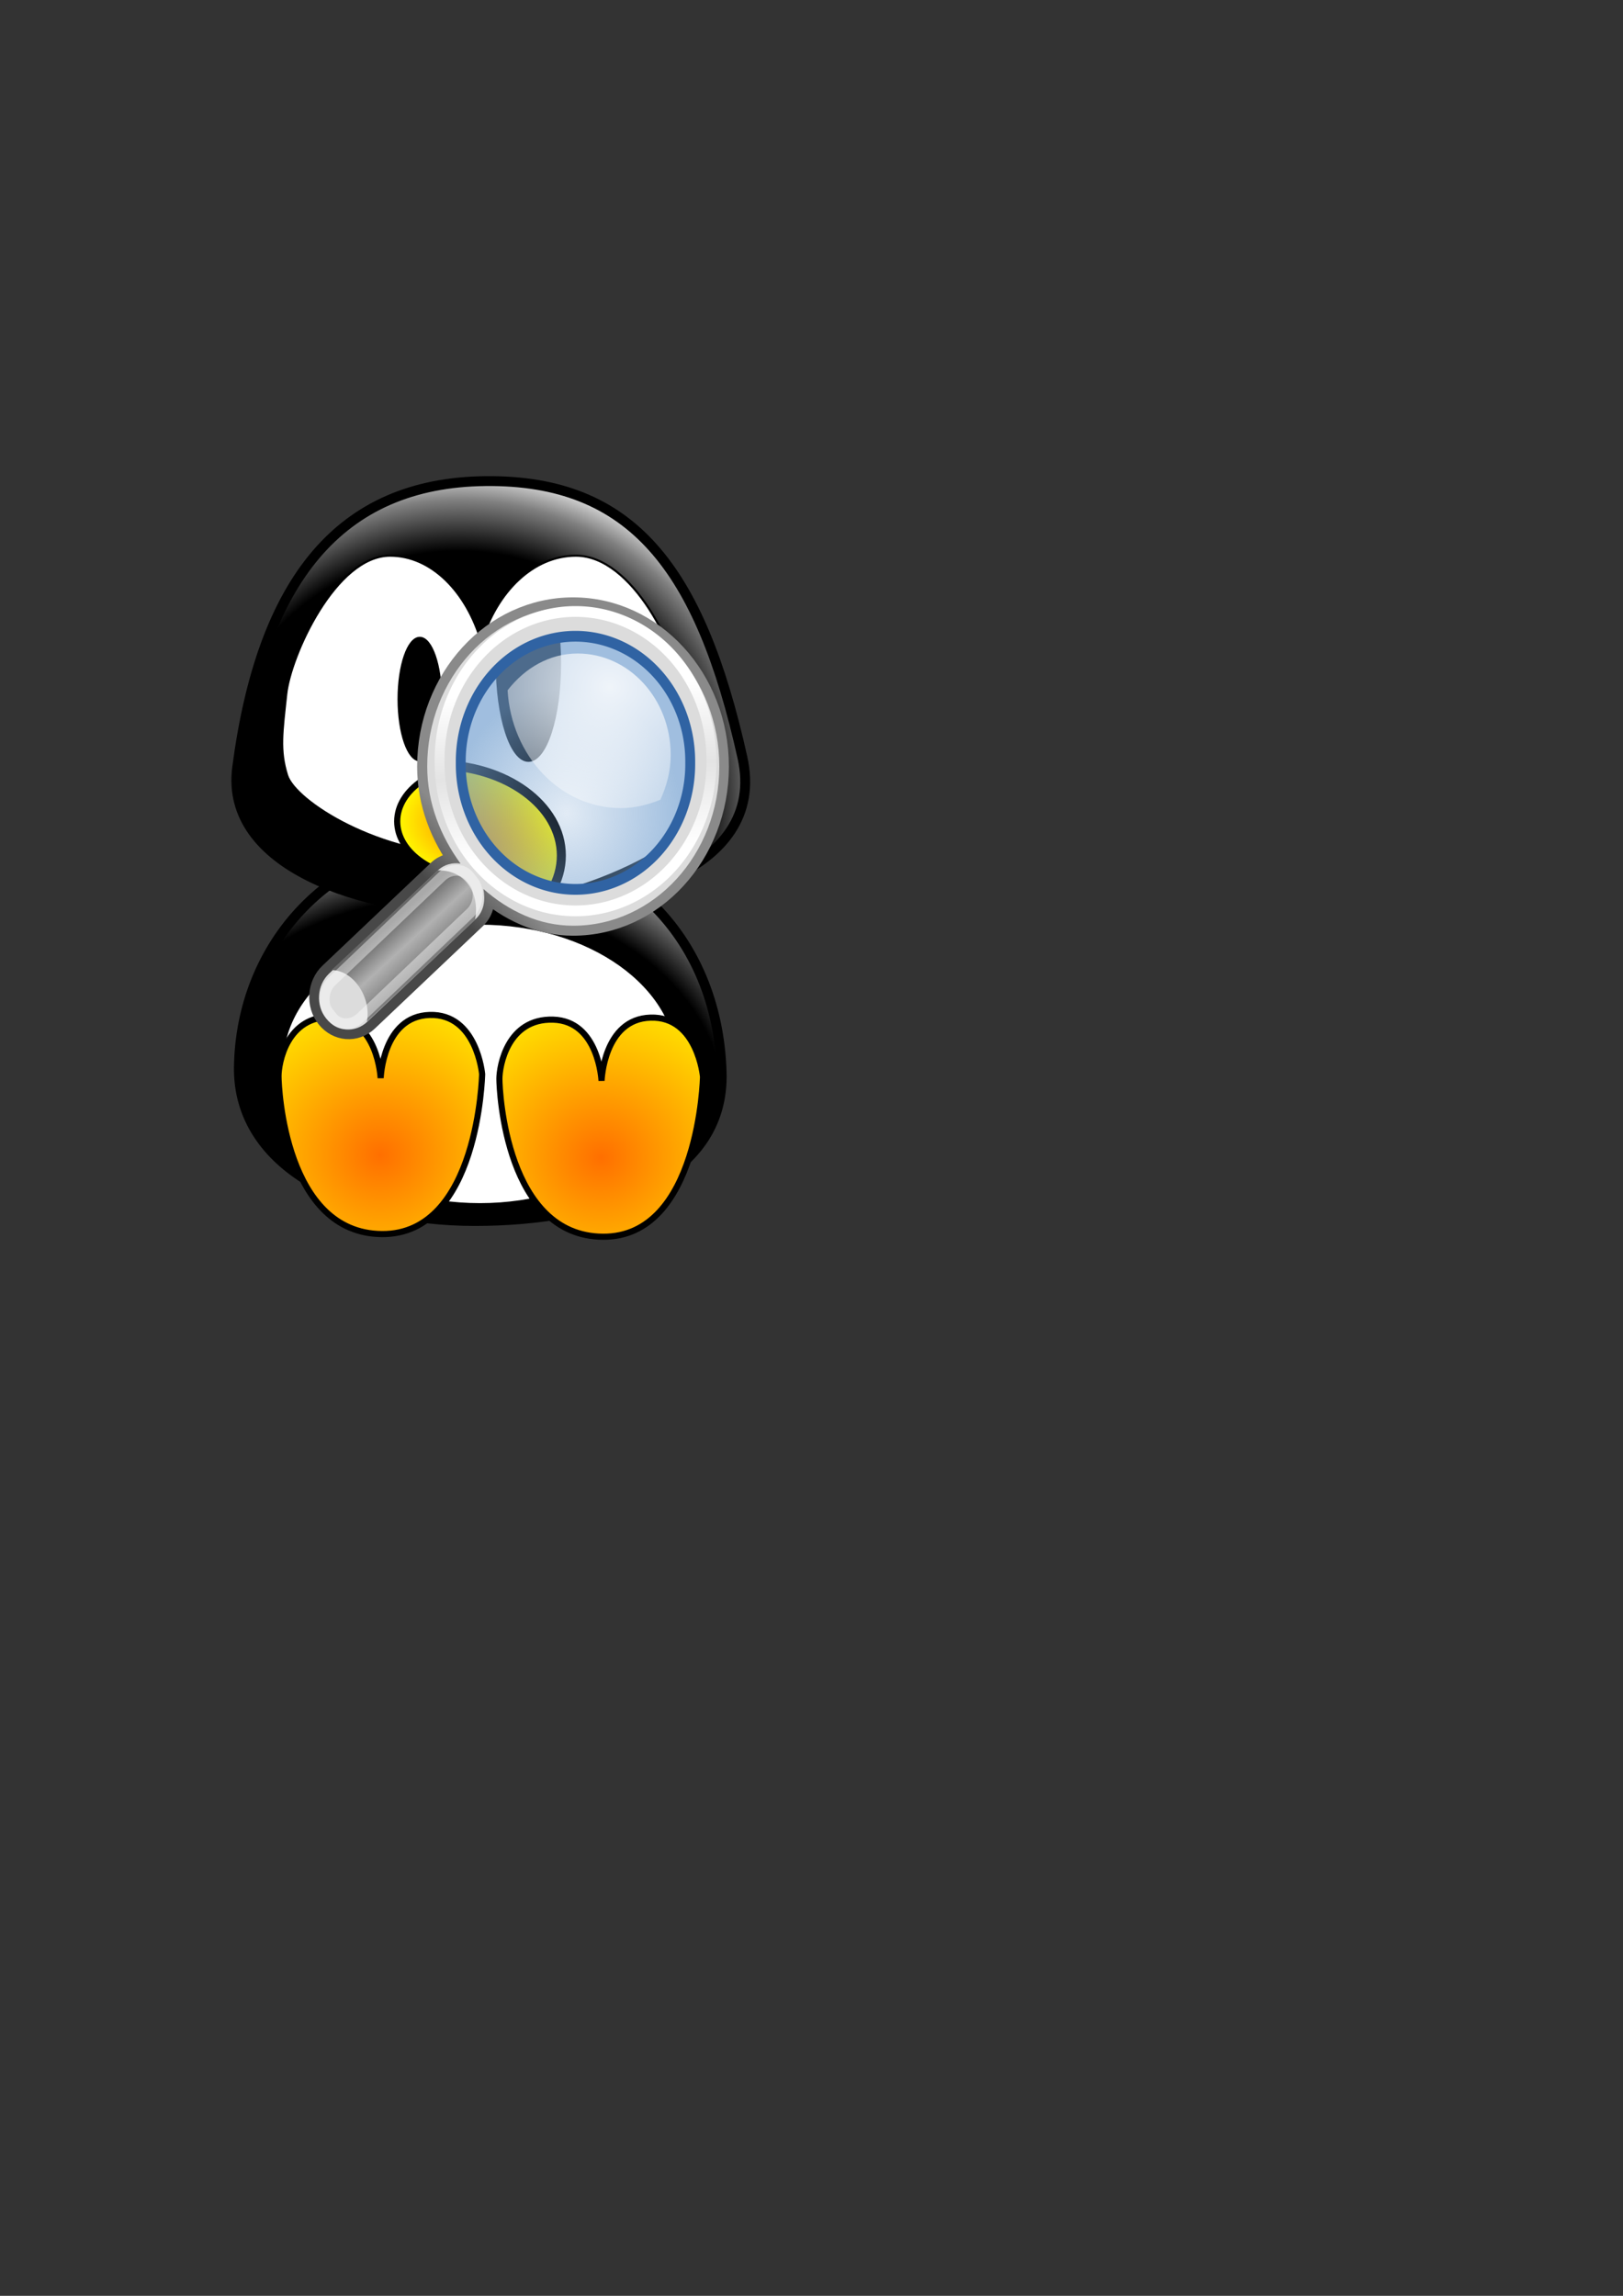 <?xml version="1.0" encoding="UTF-8" standalone="no"?>
<!-- Created with Inkscape (http://www.inkscape.org/) -->

<svg
   xmlns:dc="http://purl.org/dc/elements/1.1/"
   xmlns:cc="http://creativecommons.org/ns#"
   xmlns:rdf="http://www.w3.org/1999/02/22-rdf-syntax-ns#"
   xmlns:svg="http://www.w3.org/2000/svg"
   xmlns="http://www.w3.org/2000/svg"
   xmlns:xlink="http://www.w3.org/1999/xlink"
   xmlns:sodipodi="http://sodipodi.sourceforge.net/DTD/sodipodi-0.dtd"
   xmlns:inkscape="http://www.inkscape.org/namespaces/inkscape"
   width="210mm"
   height="297mm"
   id="svg3503"
   version="1.1"
   inkscape:version="0.48.1 r9760"
   sodipodi:docname="StratOS.svg">
  <rect width="100%" height="100%" fill="#333333" stroke="none"/>
  <defs
     id="defs3505">
    <radialGradient
       inkscape:collect="always"
       xlink:href="#linearGradient3225-3-7"
       id="radialGradient5953"
       gradientUnits="userSpaceOnUse"
       gradientTransform="matrix(1.997,-0.006,0.006,1.87,-579.854,-490.049)"
       cx="100.071"
       cy="333.682"
       fx="100.071"
       fy="333.682"
       r="50.789" />
    <linearGradient
       id="linearGradient3225-3-7">
      <stop
         style="stop-color:#ff6f00;stop-opacity:1;"
         offset="0"
         id="stop3227-1-9" />
      <stop
         style="stop-color:#ffff00;stop-opacity:1;"
         offset="1"
         id="stop3229-8-1" />
    </linearGradient>
    <radialGradient
       inkscape:collect="always"
       xlink:href="#linearGradient3225-3-7"
       id="radialGradient5955"
       gradientUnits="userSpaceOnUse"
       gradientTransform="matrix(1.997,-0.006,0.006,1.87,-471.832,-488.739)"
       cx="100.071"
       cy="333.682"
       fx="100.071"
       fy="333.682"
       r="50.789" />
    <linearGradient
       id="linearGradient3473">
      <stop
         style="stop-color:#ff6f00;stop-opacity:1;"
         offset="0"
         id="stop3475" />
      <stop
         style="stop-color:#ffff00;stop-opacity:1;"
         offset="1"
         id="stop3477" />
    </linearGradient>
    <linearGradient
       id="linearGradient3287-7">
      <stop
         id="stop3289-3"
         offset="0"
         style="stop-color:#000000;stop-opacity:1;" />
      <stop
         style="stop-color:#000000;stop-opacity:1;"
         offset="0.735"
         id="stop3295-1" />
      <stop
         style="stop-color:#7f7f7f;stop-opacity:1;"
         offset="0.887"
         id="stop3291-0" />
      <stop
         id="stop3293-0"
         offset="1"
         style="stop-color:#ffffff;stop-opacity:1;" />
    </linearGradient>
    <linearGradient
       id="linearGradient3486">
      <stop
         id="stop3488"
         offset="0"
         style="stop-color:#000000;stop-opacity:1;" />
      <stop
         style="stop-color:#000000;stop-opacity:1;"
         offset="0.735"
         id="stop3490" />
      <stop
         style="stop-color:#7f7f7f;stop-opacity:1;"
         offset="0.887"
         id="stop3492" />
      <stop
         id="stop3494"
         offset="1"
         style="stop-color:#ffffff;stop-opacity:1;" />
    </linearGradient>
    <linearGradient
       id="linearGradient3225-3">
      <stop
         style="stop-color:#ff6f00;stop-opacity:1;"
         offset="0"
         id="stop3227-1" />
      <stop
         style="stop-color:#ffff00;stop-opacity:1;"
         offset="1"
         id="stop3229-8" />
    </linearGradient>
    <radialGradient
       inkscape:collect="always"
       xlink:href="#linearGradient3287-7"
       id="radialGradient3663"
       gradientUnits="userSpaceOnUse"
       gradientTransform="matrix(1.47,0.02,-0.016,1.131,-548.901,-252.219)"
       cx="145.566"
       cy="317.4"
       fx="145.566"
       fy="317.4"
       r="123.242" />
    <radialGradient
       inkscape:collect="always"
       xlink:href="#linearGradient3287-7"
       id="radialGradient3665"
       gradientUnits="userSpaceOnUse"
       gradientTransform="matrix(1.297,0.011,-0.011,1.287,-438.188,-168.801)"
       cx="425.579"
       cy="249.189"
       fx="425.579"
       fy="249.189"
       r="126.842" />
    <radialGradient
       inkscape:collect="always"
       xlink:href="#linearGradient3225-3"
       id="radialGradient3667"
       gradientUnits="userSpaceOnUse"
       gradientTransform="matrix(1,0,0,0.694,0,52.413)"
       spreadMethod="pad"
       cx="141.644"
       cy="171.377"
       fx="141.644"
       fy="171.377"
       r="43.209" />
    <linearGradient
       y2="30.558"
       x2="31.336"
       y1="26.58"
       x1="27.366"
       gradientUnits="userSpaceOnUse"
       id="linearGradient2276"
       xlink:href="#linearGradient2846"
       inkscape:collect="always" />
    <linearGradient
       y2="31.062"
       x2="33.219"
       y1="34"
       x1="30.656"
       gradientTransform="matrix(1.335,0,0,1.291,-6.974,-7.461)"
       gradientUnits="userSpaceOnUse"
       id="linearGradient2272"
       xlink:href="#linearGradient4440"
       inkscape:collect="always" />
    <radialGradient
       r="6.656"
       fy="13.078"
       fx="15.414"
       cy="13.078"
       cx="15.414"
       gradientTransform="matrix(2.593,0,0,2.252,-25.06,-18.941)"
       gradientUnits="userSpaceOnUse"
       id="radialGradient2265"
       xlink:href="#linearGradient4467"
       inkscape:collect="always" />
    <linearGradient
       inkscape:collect="always"
       id="linearGradient2091">
      <stop
         style="stop-color:#000000;stop-opacity:1;"
         offset="0"
         id="stop2093" />
      <stop
         style="stop-color:#000000;stop-opacity:0;"
         offset="1"
         id="stop2095" />
    </linearGradient>
    <linearGradient
       id="linearGradient7916">
      <stop
         style="stop-color:#ffffff;stop-opacity:1;"
         offset="0"
         id="stop7918" />
      <stop
         style="stop-color:#ffffff;stop-opacity:0.34;"
         offset="1"
         id="stop7920" />
    </linearGradient>
    <linearGradient
       inkscape:collect="always"
       id="linearGradient8662">
      <stop
         style="stop-color:#000000;stop-opacity:1;"
         offset="0"
         id="stop8664" />
      <stop
         style="stop-color:#000000;stop-opacity:0;"
         offset="1"
         id="stop8666" />
    </linearGradient>
    <radialGradient
       inkscape:collect="always"
       xlink:href="#linearGradient8662"
       id="radialGradient1503"
       gradientUnits="userSpaceOnUse"
       gradientTransform="matrix(1, 0, 0, 0.537, -1.01899e-13, 16.873)"
       cx="24.837"
       cy="36.421"
       fx="24.837"
       fy="36.421"
       r="15.645" />
    <linearGradient
       inkscape:collect="always"
       id="linearGradient2847">
      <stop
         style="stop-color:#3465a4;stop-opacity:1;"
         offset="0"
         id="stop2849" />
      <stop
         style="stop-color:#3465a4;stop-opacity:0;"
         offset="1"
         id="stop2851" />
    </linearGradient>
    <linearGradient
       inkscape:collect="always"
       xlink:href="#linearGradient2847"
       id="linearGradient1488"
       gradientUnits="userSpaceOnUse"
       gradientTransform="matrix(-1, 0, 0, -1, -1.242, 40.082)"
       x1="37.128"
       y1="29.73"
       x2="37.065"
       y2="26.194" />
    <linearGradient
       id="linearGradient2831">
      <stop
         style="stop-color:#3465a4;stop-opacity:1;"
         offset="0"
         id="stop2833" />
      <stop
         id="stop2855"
         offset="0.333"
         style="stop-color:#5b86be;stop-opacity:1;" />
      <stop
         style="stop-color:#83a8d8;stop-opacity:0;"
         offset="1"
         id="stop2835" />
    </linearGradient>
    <linearGradient
       inkscape:collect="always"
       xlink:href="#linearGradient2831"
       id="linearGradient1486"
       gradientUnits="userSpaceOnUse"
       gradientTransform="translate(-48.305, -6.043)"
       x1="13.479"
       y1="10.612"
       x2="15.419"
       y2="19.115" />
    <linearGradient
       id="linearGradient2380">
      <stop
         style="stop-color:#b9cfe7;stop-opacity:1"
         offset="0"
         id="stop2382" />
      <stop
         style="stop-color:#729fcf;stop-opacity:1"
         offset="1"
         id="stop2384" />
    </linearGradient>
    <linearGradient
       id="linearGradient2682">
      <stop
         style="stop-color:#3977c3;stop-opacity:1;"
         offset="0"
         id="stop2684" />
      <stop
         style="stop-color:#89aedc;stop-opacity:0;"
         offset="1"
         id="stop2686" />
    </linearGradient>
    <linearGradient
       inkscape:collect="always"
       xlink:href="#linearGradient2682"
       id="linearGradient2688"
       x1="36.714"
       y1="31.456"
       x2="37.124"
       y2="24.842"
       gradientUnits="userSpaceOnUse"
       gradientTransform="translate(-48.77, -5.766)" />
    <linearGradient
       inkscape:collect="always"
       id="linearGradient2690">
      <stop
         style="stop-color:#c4d7eb;stop-opacity:1;"
         offset="0"
         id="stop2692" />
      <stop
         style="stop-color:#c4d7eb;stop-opacity:0;"
         offset="1"
         id="stop2694" />
    </linearGradient>
    <linearGradient
       inkscape:collect="always"
       xlink:href="#linearGradient2690"
       id="linearGradient2696"
       x1="32.648"
       y1="30.749"
       x2="37.124"
       y2="24.842"
       gradientUnits="userSpaceOnUse"
       gradientTransform="translate(-48.77, -5.766)" />
    <linearGradient
       inkscape:collect="always"
       id="linearGradient2871">
      <stop
         style="stop-color:#3465a4;stop-opacity:1;"
         offset="0"
         id="stop2873" />
      <stop
         style="stop-color:#3465a4;stop-opacity:1"
         offset="1"
         id="stop2875" />
    </linearGradient>
    <linearGradient
       id="linearGradient2402">
      <stop
         style="stop-color:#729fcf;stop-opacity:1;"
         offset="0"
         id="stop2404" />
      <stop
         style="stop-color:#528ac5;stop-opacity:1;"
         offset="1"
         id="stop2406" />
    </linearGradient>
    <linearGradient
       inkscape:collect="always"
       xlink:href="#linearGradient2797"
       id="linearGradient1493"
       gradientUnits="userSpaceOnUse"
       x1="5.965"
       y1="26.048"
       x2="52.854"
       y2="26.048" />
    <linearGradient
       inkscape:collect="always"
       id="linearGradient2797">
      <stop
         style="stop-color:#ffffff;stop-opacity:1;"
         offset="0"
         id="stop2799" />
      <stop
         style="stop-color:#ffffff;stop-opacity:0;"
         offset="1"
         id="stop2801" />
    </linearGradient>
    <linearGradient
       inkscape:collect="always"
       xlink:href="#linearGradient2797"
       id="linearGradient1491"
       gradientUnits="userSpaceOnUse"
       x1="5.965"
       y1="26.048"
       x2="52.854"
       y2="26.048" />
    <linearGradient
       inkscape:collect="always"
       id="linearGradient7179">
      <stop
         style="stop-color:#ffffff;stop-opacity:1;"
         offset="0"
         id="stop7181" />
      <stop
         style="stop-color:#ffffff;stop-opacity:0;"
         offset="1"
         id="stop7183" />
    </linearGradient>
    <linearGradient
       id="linearGradient2316">
      <stop
         style="stop-color:#000000;stop-opacity:1;"
         offset="0"
         id="stop2318" />
      <stop
         style="stop-color:#ffffff;stop-opacity:0.66;"
         offset="1"
         id="stop2320" />
    </linearGradient>
    <linearGradient
       id="linearGradient1322">
      <stop
         id="stop1324"
         offset="0"
         style="stop-color:#729fcf" />
      <stop
         id="stop1326"
         offset="1"
         style="stop-color:#5187d6;stop-opacity:1;" />
    </linearGradient>
    <linearGradient
       inkscape:collect="always"
       xlink:href="#linearGradient1322"
       id="linearGradient4975"
       x1="34.893"
       y1="36.423"
       x2="45.919"
       y2="48.548"
       gradientUnits="userSpaceOnUse"
       gradientTransform="translate(-18.018, -13.571)" />
    <linearGradient
       inkscape:collect="always"
       xlink:href="#linearGradient7179"
       id="linearGradient7185"
       x1="13.435"
       y1="13.604"
       x2="22.375"
       y2="23.554"
       gradientUnits="userSpaceOnUse" />
    <linearGradient
       inkscape:collect="always"
       xlink:href="#linearGradient7179"
       id="linearGradient7189"
       gradientUnits="userSpaceOnUse"
       x1="13.435"
       y1="13.604"
       x2="22.375"
       y2="23.554"
       gradientTransform="matrix(-1, 0, 0, -1, 47.939, 50.025)" />
    <linearGradient
       inkscape:collect="always"
       xlink:href="#linearGradient2380"
       id="linearGradient7180"
       gradientUnits="userSpaceOnUse"
       x1="62.514"
       y1="36.061"
       x2="15.985"
       y2="20.609" />
    <linearGradient
       inkscape:collect="always"
       xlink:href="#linearGradient2871"
       id="linearGradient7182"
       gradientUnits="userSpaceOnUse"
       x1="46.835"
       y1="45.264"
       x2="45.38"
       y2="50.94" />
    <linearGradient
       inkscape:collect="always"
       xlink:href="#linearGradient2402"
       id="linearGradient7184"
       gradientUnits="userSpaceOnUse"
       x1="18.936"
       y1="23.668"
       x2="53.589"
       y2="26.649" />
    <linearGradient
       inkscape:collect="always"
       xlink:href="#linearGradient2871"
       id="linearGradient7186"
       gradientUnits="userSpaceOnUse"
       x1="46.835"
       y1="45.264"
       x2="45.38"
       y2="50.94" />
    <linearGradient
       inkscape:collect="always"
       xlink:href="#linearGradient7916"
       id="linearGradient7922"
       x1="16.875"
       y1="22.852"
       x2="27.901"
       y2="34.977"
       gradientUnits="userSpaceOnUse" />
    <radialGradient
       inkscape:collect="always"
       xlink:href="#linearGradient2091"
       id="radialGradient2097"
       cx="23.071"
       cy="35.127"
       fx="23.071"
       fy="35.127"
       r="10.319"
       gradientTransform="matrix(0.915, 0.013, -0.008, 0.214, 2.254, 27.189)"
       gradientUnits="userSpaceOnUse" />
    <linearGradient
       inkscape:collect="always"
       xlink:href="#linearGradient2846"
       id="linearGradient2852"
       x1="27.366"
       y1="26.58"
       x2="31.336"
       y2="30.558"
       gradientUnits="userSpaceOnUse" />
    <radialGradient
       inkscape:collect="always"
       xlink:href="#linearGradient4477"
       id="radialGradient2842"
       gradientUnits="userSpaceOnUse"
       gradientTransform="matrix(1,0,0,0.238,0,28.933)"
       cx="24.13"
       cy="37.968"
       fx="24.13"
       fy="37.968"
       r="16.529" />
    <linearGradient
       inkscape:collect="always"
       xlink:href="#linearGradient2366"
       id="linearGradient2372"
       x1="18.293"
       y1="13.602"
       x2="17.501"
       y2="25.743"
       gradientUnits="userSpaceOnUse" />
    <radialGradient
       gradientUnits="userSpaceOnUse"
       gradientTransform="matrix(1,0,0,0.238,0,28.933)"
       r="16.529"
       fy="37.968"
       fx="24.13"
       cy="37.968"
       cx="24.13"
       id="radialGradient4493"
       xlink:href="#linearGradient4487"
       inkscape:collect="always" />
    <radialGradient
       gradientUnits="userSpaceOnUse"
       gradientTransform="matrix(2.593, 0, 0, 2.252, -25.06, -18.941)"
       r="6.656"
       fy="13.078"
       fx="15.414"
       cy="13.078"
       cx="15.414"
       id="radialGradient4473"
       xlink:href="#linearGradient4467"
       inkscape:collect="always" />
    <radialGradient
       gradientUnits="userSpaceOnUse"
       r="8.309"
       fy="21.818"
       fx="18.241"
       cy="21.818"
       cx="18.241"
       id="radialGradient4460"
       xlink:href="#linearGradient4454"
       inkscape:collect="always" />
    <linearGradient
       gradientTransform="matrix(1.335, 0, 0, 1.291, -6.974, -7.461)"
       gradientUnits="userSpaceOnUse"
       y2="31.062"
       x2="33.219"
       y1="34"
       x1="30.656"
       id="linearGradient4446"
       xlink:href="#linearGradient4440"
       inkscape:collect="always" />
    <linearGradient
       id="linearGradient4440">
      <stop
         id="stop4442"
         offset="0"
         style="stop-color:#7d7d7d;stop-opacity:1;" />
      <stop
         style="stop-color:#b1b1b1;stop-opacity:1;"
         offset="0.5"
         id="stop4448" />
      <stop
         id="stop4444"
         offset="1"
         style="stop-color:#686868;stop-opacity:1;" />
    </linearGradient>
    <linearGradient
       id="linearGradient4454">
      <stop
         id="stop4456"
         offset="0"
         style="stop-color:#729fcf;stop-opacity:0.208;" />
      <stop
         id="stop4458"
         offset="1"
         style="stop-color:#729fcf;stop-opacity:0.676;" />
    </linearGradient>
    <linearGradient
       id="linearGradient4467">
      <stop
         id="stop4469"
         offset="0"
         style="stop-color:#ffffff;stop-opacity:1;" />
      <stop
         id="stop4471"
         offset="1"
         style="stop-color:#ffffff;stop-opacity:0.248;" />
    </linearGradient>
    <linearGradient
       id="linearGradient4477"
       inkscape:collect="always">
      <stop
         id="stop4479"
         offset="0"
         style="stop-color:#000000;stop-opacity:1;" />
      <stop
         id="stop4481"
         offset="1"
         style="stop-color:#000000;stop-opacity:0;" />
    </linearGradient>
    <linearGradient
       id="linearGradient4487"
       inkscape:collect="always">
      <stop
         id="stop4489"
         offset="0"
         style="stop-color:#ffffff;stop-opacity:1;" />
      <stop
         id="stop4491"
         offset="1"
         style="stop-color:#ffffff;stop-opacity:0;" />
    </linearGradient>
    <linearGradient
       id="linearGradient2366">
      <stop
         style="stop-color:#ffffff;stop-opacity:1;"
         offset="0"
         id="stop2368" />
      <stop
         id="stop2374"
         offset="0.5"
         style="stop-color:#ffffff;stop-opacity:0.219;" />
      <stop
         style="stop-color:#ffffff;stop-opacity:1;"
         offset="1"
         id="stop2370" />
    </linearGradient>
    <linearGradient
       id="linearGradient2846">
      <stop
         style="stop-color:#8a8a8a;stop-opacity:1;"
         offset="0"
         id="stop2848" />
      <stop
         style="stop-color:#484848;stop-opacity:1;"
         offset="1"
         id="stop2850" />
    </linearGradient>
    <radialGradient
       inkscape:collect="always"
       xlink:href="#linearGradient4467"
       id="radialGradient4249"
       gradientUnits="userSpaceOnUse"
       gradientTransform="matrix(16.718,0,0,14.521,237.958,131.664)"
       cx="15.414"
       cy="13.078"
       fx="15.414"
       fy="13.078"
       r="6.656" />
    <linearGradient
       inkscape:collect="always"
       xlink:href="#linearGradient4440"
       id="linearGradient4258"
       gradientUnits="userSpaceOnUse"
       gradientTransform="matrix(8.605,0,0,8.326,354.568,205.684)"
       x1="30.656"
       y1="34"
       x2="33.219"
       y2="31.062" />
    <linearGradient
       inkscape:collect="always"
       xlink:href="#linearGradient2846"
       id="linearGradient4262"
       gradientUnits="userSpaceOnUse"
       x1="27.366"
       y1="26.58"
       x2="31.336"
       y2="30.558"
       gradientTransform="matrix(6.448,0,0,6.448,399.532,253.787)" />
    <linearGradient
       inkscape:collect="always"
       xlink:href="#linearGradient2846"
       id="linearGradient5061"
       gradientUnits="userSpaceOnUse"
       gradientTransform="matrix(6.448,0,0,6.448,399.532,253.787)"
       x1="27.366"
       y1="26.58"
       x2="31.336"
       y2="30.558" />
    <linearGradient
       inkscape:collect="always"
       xlink:href="#linearGradient4440"
       id="linearGradient5063"
       gradientUnits="userSpaceOnUse"
       gradientTransform="matrix(8.605,0,0,8.326,354.568,205.684)"
       x1="30.656"
       y1="34"
       x2="33.219"
       y2="31.062" />
    <linearGradient
       inkscape:collect="always"
       xlink:href="#linearGradient2366"
       id="linearGradient5065"
       gradientUnits="userSpaceOnUse"
       x1="18.293"
       y1="13.602"
       x2="17.501"
       y2="25.743" />
    <radialGradient
       inkscape:collect="always"
       xlink:href="#linearGradient4454"
       id="radialGradient5067"
       gradientUnits="userSpaceOnUse"
       cx="18.241"
       cy="21.818"
       fx="18.241"
       fy="21.818"
       r="8.309" />
    <radialGradient
       inkscape:collect="always"
       xlink:href="#linearGradient4467"
       id="radialGradient5069"
       gradientUnits="userSpaceOnUse"
       gradientTransform="matrix(16.718,0,0,14.521,237.958,131.664)"
       cx="15.414"
       cy="13.078"
       fx="15.414"
       fy="13.078"
       r="6.656" />
    <radialGradient
       inkscape:collect="always"
       xlink:href="#linearGradient4467"
       id="radialGradient5072"
       gradientUnits="userSpaceOnUse"
       gradientTransform="matrix(-12.519,0,0,11.863,490.147,209.069)"
       cx="15.414"
       cy="13.078"
       fx="15.414"
       fy="13.078"
       r="6.656" />
    <linearGradient
       inkscape:collect="always"
       xlink:href="#linearGradient4440"
       id="linearGradient5078"
       gradientUnits="userSpaceOnUse"
       gradientTransform="matrix(-6.444,0,0,6.802,402.825,269.544)"
       x1="30.656"
       y1="34"
       x2="33.219"
       y2="31.062" />
    <linearGradient
       inkscape:collect="always"
       xlink:href="#linearGradient2846"
       id="linearGradient5082"
       gradientUnits="userSpaceOnUse"
       gradientTransform="matrix(-4.828,0,0,5.268,369.153,308.844)"
       x1="27.366"
       y1="26.58"
       x2="31.336"
       y2="30.558" />
    <clipPath
       clipPathUnits="userSpaceOnUse"
       id="clipPath5132">
      <path
         sodipodi:type="arc"
         style="color:#000000;fill:url(#radialGradient5136);fill-opacity:1;fill-rule:evenodd;stroke:#3063a3;stroke-width:0.715;stroke-linecap:round;stroke-linejoin:miter;stroke-miterlimit:10;stroke-opacity:1;stroke-dashoffset:0;marker:none;visibility:visible"
         id="path5134"
         sodipodi:cx="17.589281"
         sodipodi:cy="18.478292"
         sodipodi:rx="8.3085051"
         sodipodi:ry="8.3085051"
         d="m 25.898,18.478 a 8.309,8.309 0 1 1 -16.617,0 8.309,8.309 0 1 1 16.617,0 z"
         transform="matrix(-6.753,0,0,7.367,-162.002,-166.191)" />
    </clipPath>
    <radialGradient
       inkscape:collect="always"
       xlink:href="#linearGradient3287-7-6"
       id="radialGradient3663-7"
       gradientUnits="userSpaceOnUse"
       gradientTransform="matrix(1.47,0.02,-0.016,1.131,-548.901,-252.219)"
       cx="145.566"
       cy="317.4"
       fx="145.566"
       fy="317.4"
       r="123.242" />
    <linearGradient
       id="linearGradient3287-7-6">
      <stop
         id="stop3289-3-8"
         offset="0"
         style="stop-color:#000000;stop-opacity:1;" />
      <stop
         style="stop-color:#000000;stop-opacity:1;"
         offset="0.735"
         id="stop3295-1-1" />
      <stop
         style="stop-color:#7f7f7f;stop-opacity:1;"
         offset="0.887"
         id="stop3291-0-2" />
      <stop
         id="stop3293-0-0"
         offset="1"
         style="stop-color:#ffffff;stop-opacity:1;" />
    </linearGradient>
    <radialGradient
       inkscape:collect="always"
       xlink:href="#linearGradient3287-7-6"
       id="radialGradient3665-3"
       gradientUnits="userSpaceOnUse"
       gradientTransform="matrix(1.297,0.011,-0.011,1.287,-438.188,-168.801)"
       cx="425.579"
       cy="249.189"
       fx="425.579"
       fy="249.189"
       r="126.842" />
    <linearGradient
       id="linearGradient5157">
      <stop
         id="stop5159"
         offset="0"
         style="stop-color:#000000;stop-opacity:1;" />
      <stop
         style="stop-color:#000000;stop-opacity:1;"
         offset="0.735"
         id="stop5161" />
      <stop
         style="stop-color:#7f7f7f;stop-opacity:1;"
         offset="0.887"
         id="stop5163" />
      <stop
         id="stop5165"
         offset="1"
         style="stop-color:#ffffff;stop-opacity:1;" />
    </linearGradient>
    <radialGradient
       inkscape:collect="always"
       xlink:href="#linearGradient3225-3-8"
       id="radialGradient3667-2"
       gradientUnits="userSpaceOnUse"
       gradientTransform="matrix(1,0,0,0.694,0,52.413)"
       spreadMethod="pad"
       cx="141.644"
       cy="171.377"
       fx="141.644"
       fy="171.377"
       r="43.209" />
    <linearGradient
       id="linearGradient3225-3-8">
      <stop
         style="stop-color:#ff6f00;stop-opacity:1;"
         offset="0"
         id="stop3227-1-7" />
      <stop
         style="stop-color:#ffff00;stop-opacity:1;"
         offset="1"
         id="stop3229-8-4" />
    </linearGradient>
    <radialGradient
       inkscape:collect="always"
       xlink:href="#linearGradient4454-1"
       id="radialGradient5067-0"
       gradientUnits="userSpaceOnUse"
       cx="18.241"
       cy="21.818"
       fx="18.241"
       fy="21.818"
       r="8.309" />
    <linearGradient
       id="linearGradient4454-1">
      <stop
         id="stop4456-1"
         offset="0"
         style="stop-color:#729fcf;stop-opacity:0.208;" />
      <stop
         id="stop4458-8"
         offset="1"
         style="stop-color:#729fcf;stop-opacity:0.676;" />
    </linearGradient>
    <radialGradient
       r="8.309"
       fy="21.818"
       fx="18.241"
       cy="21.818"
       cx="18.241"
       gradientUnits="userSpaceOnUse"
       id="radialGradient5269"
       xlink:href="#linearGradient4454-1"
       inkscape:collect="always" />
    <clipPath
       clipPathUnits="userSpaceOnUse"
       id="clipPath5294">
      <path
         sodipodi:type="arc"
         style="color:#000000;fill:url(#radialGradient5298);fill-opacity:1;fill-rule:evenodd;stroke:#3063a3;stroke-width:0.715;stroke-linecap:round;stroke-linejoin:miter;stroke-miterlimit:10;stroke-opacity:1;stroke-dashoffset:0;marker:none;visibility:visible"
         id="path5296"
         sodipodi:cx="17.589281"
         sodipodi:cy="18.478292"
         sodipodi:rx="8.3085051"
         sodipodi:ry="8.3085051"
         d="m 25.898,18.478 a 8.309,8.309 0 1 1 -16.617,0 8.309,8.309 0 1 1 16.617,0 z"
         transform="matrix(-4.254,0,0,4.63,-205.958,-115.612)" />
    </clipPath>
    <radialGradient
       inkscape:collect="always"
       xlink:href="#linearGradient4454-1"
       id="radialGradient5298"
       gradientUnits="userSpaceOnUse"
       cx="18.241"
       cy="21.818"
       fx="18.241"
       fy="21.818"
       r="8.309" />
    <linearGradient
       inkscape:collect="always"
       xlink:href="#linearGradient2366"
       id="linearGradient5300"
       gradientUnits="userSpaceOnUse"
       x1="18.293"
       y1="13.602"
       x2="17.501"
       y2="25.743" />
    <radialGradient
       inkscape:collect="always"
       xlink:href="#linearGradient4454"
       id="radialGradient5302"
       gradientUnits="userSpaceOnUse"
       cx="18.241"
       cy="21.818"
       fx="18.241"
       fy="21.818"
       r="8.309" />
    <radialGradient
       inkscape:collect="always"
       xlink:href="#linearGradient4454"
       id="radialGradient5310"
       gradientUnits="userSpaceOnUse"
       cx="18.241"
       cy="21.818"
       fx="18.241"
       fy="21.818"
       r="8.309" />
    <radialGradient
       inkscape:collect="always"
       xlink:href="#linearGradient4454"
       id="radialGradient5324"
       gradientUnits="userSpaceOnUse"
       cx="18.241"
       cy="21.818"
       fx="18.241"
       fy="21.818"
       r="8.309" />
    <clipPath
       clipPathUnits="userSpaceOnUse"
       id="clipPath5378">
      <g
         id="g5380"
         transform="translate(-537.974,-400.004)">
        <path
           sodipodi:nodetypes="csscccscccscczzzz"
           id="path5382"
           d="m 279.216,325.404 c 39.297,0 71.191,34.797 71.191,77.671 0,42.874 -31.894,77.671 -71.191,77.671 -16.8,0 -31.63,-7.293 -43.81,-17.924 0.992,5.304 0.377,10.722 -3.651,14.538 l -52.937,50.187 c -5.955,5.643 -14.907,4.904 -20.08,-1.593 -5.173,-6.497 -4.495,-16.264 1.46,-21.907 l 52.937,-50.187 c 3.242,-3.073 7.208,-3.982 11.135,-3.386 -9.592,-13.235 -16.246,-29.229 -16.246,-47.399 0,-42.874 31.894,-77.671 71.191,-77.671 z m 0.365,6.459 c -36.885,0 -64.176,25.227 -64.176,70.017 0,45.698 28.084,70.017 64.176,70.017 35.26,0 64.176,-28.857 64.176,-70.017 0,-42.058 -28.123,-70.017 -64.176,-70.017 z"
           style="color:#000000;fill:#dcdcdc;fill-opacity:1;fill-rule:evenodd;stroke:url(#linearGradient5396);stroke-width:10.086;stroke-linecap:round;stroke-linejoin:miter;stroke-miterlimit:10;stroke-opacity:1;stroke-dasharray:none;stroke-dashoffset:0;marker:none;visibility:visible;display:inline;overflow:visible"
           inkscape:connector-curvature="0" />
        <path
           style="color:#000000;fill:#dcdcdc;fill-opacity:1;fill-rule:evenodd;stroke:none;stroke-width:1;marker:none;visibility:visible;display:inline;overflow:visible"
           d="m 279.335,325.071 c 39.425,0 71.421,34.909 71.421,77.922 0,43.013 -31.997,77.922 -71.421,77.922 -16.854,0 -31.732,-7.316 -43.952,-17.982 0.995,5.321 0.378,10.756 -3.663,14.585 l -53.108,50.35 c -5.974,5.662 -14.955,4.92 -20.144,-1.598 -5.189,-6.518 -4.509,-16.316 1.465,-21.978 l 53.108,-50.35 c 3.253,-3.082 7.231,-3.995 11.171,-3.397 -9.623,-13.277 -16.299,-29.324 -16.299,-47.552 0,-43.013 31.997,-77.922 71.421,-77.922 z m 0.366,16.783 c -30.327,0 -54.939,26.853 -54.939,59.94 0,33.087 24.613,59.94 54.939,59.94 30.327,0 54.939,-26.853 54.939,-59.94 0,-33.087 -24.613,-59.94 -54.939,-59.94 z"
           id="path5384"
           inkscape:connector-curvature="0" />
        <path
           style="color:#000000;fill:url(#linearGradient5398);fill-opacity:1;fill-rule:evenodd;stroke:none;stroke-width:1;marker:none;visibility:visible;display:inline;overflow:visible"
           d="m 178.405,527.863 c 2.311,-11.974 -6.747,-25.345 -17.305,-25.224 0,0 51.953,-48.769 51.953,-48.769 14.218,-0.299 20.614,11.971 18.235,24.231 l -52.884,49.762 z"
           id="path5386"
           sodipodi:nodetypes="ccccc"
           inkscape:connector-curvature="0" />
        <path
           sodipodi:type="arc"
           style="color:#000000;fill:none;stroke:url(#linearGradient5400);stroke-width:0.803;stroke-linecap:round;stroke-linejoin:miter;stroke-miterlimit:10;stroke-opacity:1;stroke-dasharray:none;stroke-dashoffset:0;marker:none;visibility:visible;display:inline;overflow:visible"
           id="path5388"
           sodipodi:cx="17.500893"
           sodipodi:cy="18.920233"
           sodipodi:rx="11.048544"
           sodipodi:ry="11.048544"
           d="m 28.549,18.92 c 0,6.102 -4.947,11.049 -11.049,11.049 -6.102,0 -11.049,-4.947 -11.049,-11.049 0,-6.102 4.947,-11.049 11.049,-11.049 6.102,0 11.049,4.947 11.049,11.049 z"
           transform="matrix(-6.015,0,0,6.562,385.692,276.306)" />
        <rect
           style="opacity:0.433;color:#000000;fill:none;stroke:#ffffff;stroke-width:5.055;stroke-linecap:round;stroke-linejoin:miter;stroke-miterlimit:10;stroke-opacity:1;stroke-dasharray:none;stroke-dashoffset:0;marker:none;visibility:visible;display:inline;overflow:visible"
           id="rect5390"
           width="95.685"
           height="22.59"
           x="101.683"
           y="481.292"
           rx="10.733"
           ry="9.604"
           transform="matrix(-0.724,0.69,0.616,0.788,0,0)" />
        <path
           sodipodi:type="arc"
           style="color:#000000;fill:url(#radialGradient5402);fill-opacity:1;fill-rule:evenodd;stroke:#3063a3;stroke-width:0.715;stroke-linecap:round;stroke-linejoin:miter;stroke-miterlimit:10;stroke-opacity:1;stroke-dashoffset:0;marker:none;visibility:visible"
           id="path5392"
           sodipodi:cx="17.589281"
           sodipodi:cy="18.478292"
           sodipodi:rx="8.3085051"
           sodipodi:ry="8.3085051"
           d="m 25.898,18.478 c 0,4.589 -3.72,8.309 -8.309,8.309 -4.589,0 -8.309,-3.72 -8.309,-8.309 0,-4.589 3.72,-8.309 8.309,-8.309 4.589,0 8.309,3.72 8.309,8.309 z"
           transform="matrix(-6.753,0,0,7.367,399.206,265.128)" />
        <path
           style="opacity:0.834;color:#000000;fill:url(#radialGradient5404);fill-opacity:1;fill-rule:evenodd;stroke:none;stroke-width:1;marker:none;visibility:visible;display:inline;overflow:visible"
           d="m 281.488,347.808 c 25.143,0 45.504,22.214 45.504,49.646 0,7.922 -2.029,15.212 -5.056,21.86 -6.047,2.432 -12.47,4.086 -19.288,4.086 -29.795,0 -53.59,-25.61 -55.428,-57.613 8.357,-10.775 20.327,-17.979 34.268,-17.979 z"
           id="path5394"
           inkscape:connector-curvature="0" />
      </g>
    </clipPath>
    <radialGradient
       inkscape:collect="always"
       xlink:href="#linearGradient3287-7-7"
       id="radialGradient3663-1"
       gradientUnits="userSpaceOnUse"
       gradientTransform="matrix(1.47,0.02,-0.016,1.131,-548.901,-252.219)"
       cx="145.566"
       cy="317.4"
       fx="145.566"
       fy="317.4"
       r="123.242" />
    <linearGradient
       id="linearGradient3287-7-7">
      <stop
         id="stop3289-3-0"
         offset="0"
         style="stop-color:#000000;stop-opacity:1;" />
      <stop
         style="stop-color:#000000;stop-opacity:1;"
         offset="0.735"
         id="stop3295-1-0" />
      <stop
         style="stop-color:#7f7f7f;stop-opacity:1;"
         offset="0.887"
         id="stop3291-0-6" />
      <stop
         id="stop3293-0-1"
         offset="1"
         style="stop-color:#ffffff;stop-opacity:1;" />
    </linearGradient>
    <radialGradient
       inkscape:collect="always"
       xlink:href="#linearGradient3287-7-7"
       id="radialGradient3665-0"
       gradientUnits="userSpaceOnUse"
       gradientTransform="matrix(1.297,0.011,-0.011,1.287,-438.188,-168.801)"
       cx="425.579"
       cy="249.189"
       fx="425.579"
       fy="249.189"
       r="126.842" />
    <linearGradient
       id="linearGradient5432">
      <stop
         id="stop5434"
         offset="0"
         style="stop-color:#000000;stop-opacity:1;" />
      <stop
         style="stop-color:#000000;stop-opacity:1;"
         offset="0.735"
         id="stop5436" />
      <stop
         style="stop-color:#7f7f7f;stop-opacity:1;"
         offset="0.887"
         id="stop5438" />
      <stop
         id="stop5440"
         offset="1"
         style="stop-color:#ffffff;stop-opacity:1;" />
    </linearGradient>
    <radialGradient
       inkscape:collect="always"
       xlink:href="#linearGradient3225-3-86"
       id="radialGradient3667-25"
       gradientUnits="userSpaceOnUse"
       gradientTransform="matrix(1,0,0,0.694,0,52.413)"
       spreadMethod="pad"
       cx="141.644"
       cy="171.377"
       fx="141.644"
       fy="171.377"
       r="43.209" />
    <linearGradient
       id="linearGradient3225-3-86">
      <stop
         style="stop-color:#ff6f00;stop-opacity:1;"
         offset="0"
         id="stop3227-1-3" />
      <stop
         style="stop-color:#ffff00;stop-opacity:1;"
         offset="1"
         id="stop3229-8-2" />
    </linearGradient>
    <radialGradient
       inkscape:collect="always"
       xlink:href="#linearGradient4454-4"
       id="radialGradient5324-6"
       gradientUnits="userSpaceOnUse"
       cx="18.241"
       cy="21.818"
       fx="18.241"
       fy="21.818"
       r="8.309" />
    <linearGradient
       id="linearGradient4454-4">
      <stop
         id="stop4456-9"
         offset="0"
         style="stop-color:#729fcf;stop-opacity:0.208;" />
      <stop
         id="stop4458-0"
         offset="1"
         style="stop-color:#729fcf;stop-opacity:0.676;" />
    </linearGradient>
    <radialGradient
       r="8.309"
       fy="21.818"
       fx="18.241"
       cy="21.818"
       cx="18.241"
       gradientUnits="userSpaceOnUse"
       id="radialGradient5568"
       xlink:href="#linearGradient4454-4"
       inkscape:collect="always" />
    <linearGradient
       inkscape:collect="always"
       xlink:href="#linearGradient2846"
       id="linearGradient5587"
       gradientUnits="userSpaceOnUse"
       gradientTransform="matrix(-4.828,0,0,5.268,369.153,308.844)"
       x1="27.366"
       y1="26.58"
       x2="31.336"
       y2="30.558" />
    <linearGradient
       inkscape:collect="always"
       xlink:href="#linearGradient4440"
       id="linearGradient5589"
       gradientUnits="userSpaceOnUse"
       gradientTransform="matrix(-6.444,0,0,6.802,402.825,269.544)"
       x1="30.656"
       y1="34"
       x2="33.219"
       y2="31.062" />
    <linearGradient
       inkscape:collect="always"
       xlink:href="#linearGradient2366"
       id="linearGradient5591"
       gradientUnits="userSpaceOnUse"
       x1="18.293"
       y1="13.602"
       x2="17.501"
       y2="25.743" />
    <radialGradient
       inkscape:collect="always"
       xlink:href="#linearGradient4454"
       id="radialGradient5593"
       gradientUnits="userSpaceOnUse"
       cx="18.241"
       cy="21.818"
       fx="18.241"
       fy="21.818"
       r="8.309" />
    <radialGradient
       inkscape:collect="always"
       xlink:href="#linearGradient4467"
       id="radialGradient5595"
       gradientUnits="userSpaceOnUse"
       gradientTransform="matrix(-12.519,0,0,11.863,490.147,209.069)"
       cx="15.414"
       cy="13.078"
       fx="15.414"
       fy="13.078"
       r="6.656" />
    <radialGradient
       inkscape:collect="always"
       xlink:href="#linearGradient4454"
       id="radialGradient5630"
       gradientUnits="userSpaceOnUse"
       cx="18.241"
       cy="21.818"
       fx="18.241"
       fy="21.818"
       r="8.309" />
    <linearGradient
       inkscape:collect="always"
       xlink:href="#linearGradient2846"
       id="linearGradient5660"
       gradientUnits="userSpaceOnUse"
       gradientTransform="matrix(-4.828,0,0,5.268,369.153,308.844)"
       x1="27.366"
       y1="26.58"
       x2="31.336"
       y2="30.558" />
    <linearGradient
       inkscape:collect="always"
       xlink:href="#linearGradient4440"
       id="linearGradient5662"
       gradientUnits="userSpaceOnUse"
       gradientTransform="matrix(-6.444,0,0,6.802,402.825,269.544)"
       x1="30.656"
       y1="34"
       x2="33.219"
       y2="31.062" />
    <linearGradient
       inkscape:collect="always"
       xlink:href="#linearGradient2366"
       id="linearGradient5664"
       gradientUnits="userSpaceOnUse"
       x1="18.293"
       y1="13.602"
       x2="17.501"
       y2="25.743" />
    <radialGradient
       inkscape:collect="always"
       xlink:href="#linearGradient4454"
       id="radialGradient5666"
       gradientUnits="userSpaceOnUse"
       cx="18.241"
       cy="21.818"
       fx="18.241"
       fy="21.818"
       r="8.309" />
    <radialGradient
       inkscape:collect="always"
       xlink:href="#linearGradient4467"
       id="radialGradient5668"
       gradientUnits="userSpaceOnUse"
       gradientTransform="matrix(-12.519,0,0,11.863,490.147,209.069)"
       cx="15.414"
       cy="13.078"
       fx="15.414"
       fy="13.078"
       r="6.656" />
    <radialGradient
       inkscape:collect="always"
       xlink:href="#linearGradient4467"
       id="radialGradient3207"
       gradientUnits="userSpaceOnUse"
       gradientTransform="matrix(-12.519,0,0,11.863,529.543,234.323)"
       cx="15.414"
       cy="13.078"
       fx="15.414"
       fy="13.078"
       r="6.656" />
    <linearGradient
       inkscape:collect="always"
       xlink:href="#linearGradient4440"
       id="linearGradient3213"
       gradientUnits="userSpaceOnUse"
       gradientTransform="matrix(-6.444,0,0,6.802,442.221,294.798)"
       x1="30.656"
       y1="34"
       x2="33.219"
       y2="31.062" />
    <linearGradient
       inkscape:collect="always"
       xlink:href="#linearGradient2846"
       id="linearGradient3217"
       gradientUnits="userSpaceOnUse"
       gradientTransform="matrix(-4.828,0,0,5.268,408.549,334.098)"
       x1="27.366"
       y1="26.58"
       x2="31.336"
       y2="30.558" />
    <radialGradient
       inkscape:collect="always"
       xlink:href="#linearGradient3287-7-9"
       id="radialGradient3663-15"
       gradientUnits="userSpaceOnUse"
       gradientTransform="matrix(1.47,0.02,-0.016,1.131,-548.901,-252.219)"
       cx="145.566"
       cy="317.4"
       fx="145.566"
       fy="317.4"
       r="123.242" />
    <linearGradient
       id="linearGradient3287-7-9">
      <stop
         id="stop3289-3-84"
         offset="0"
         style="stop-color:#000000;stop-opacity:1;" />
      <stop
         style="stop-color:#000000;stop-opacity:1;"
         offset="0.735"
         id="stop3295-1-8" />
      <stop
         style="stop-color:#7f7f7f;stop-opacity:1;"
         offset="0.887"
         id="stop3291-0-1" />
      <stop
         id="stop3293-0-03"
         offset="1"
         style="stop-color:#ffffff;stop-opacity:1;" />
    </linearGradient>
    <radialGradient
       inkscape:collect="always"
       xlink:href="#linearGradient3287-7-9"
       id="radialGradient3665-04"
       gradientUnits="userSpaceOnUse"
       gradientTransform="matrix(1.297,0.011,-0.011,1.287,-438.188,-168.801)"
       cx="425.579"
       cy="249.189"
       fx="425.579"
       fy="249.189"
       r="126.842" />
    <linearGradient
       id="linearGradient3244">
      <stop
         id="stop3246"
         offset="0"
         style="stop-color:#000000;stop-opacity:1;" />
      <stop
         style="stop-color:#000000;stop-opacity:1;"
         offset="0.735"
         id="stop3248" />
      <stop
         style="stop-color:#7f7f7f;stop-opacity:1;"
         offset="0.887"
         id="stop3250" />
      <stop
         id="stop3252"
         offset="1"
         style="stop-color:#ffffff;stop-opacity:1;" />
    </linearGradient>
    <radialGradient
       inkscape:collect="always"
       xlink:href="#linearGradient3225-3-4"
       id="radialGradient3667-4"
       gradientUnits="userSpaceOnUse"
       gradientTransform="matrix(1,0,0,0.694,0,52.413)"
       spreadMethod="pad"
       cx="141.644"
       cy="171.377"
       fx="141.644"
       fy="171.377"
       r="43.209" />
    <linearGradient
       id="linearGradient3225-3-4">
      <stop
         style="stop-color:#ff6f00;stop-opacity:1;"
         offset="0"
         id="stop3227-1-4" />
      <stop
         style="stop-color:#ffff00;stop-opacity:1;"
         offset="1"
         id="stop3229-8-7" />
    </linearGradient>
    <radialGradient
       inkscape:collect="always"
       xlink:href="#linearGradient3225-3-7-3"
       id="radialGradient5953-6"
       gradientUnits="userSpaceOnUse"
       gradientTransform="matrix(1.997,-0.006,0.006,1.87,-579.854,-490.049)"
       cx="100.071"
       cy="333.682"
       fx="100.071"
       fy="333.682"
       r="50.789" />
    <linearGradient
       id="linearGradient3225-3-7-3">
      <stop
         style="stop-color:#ff6f00;stop-opacity:1;"
         offset="0"
         id="stop3227-1-9-1" />
      <stop
         style="stop-color:#ffff00;stop-opacity:1;"
         offset="1"
         id="stop3229-8-1-7" />
    </linearGradient>
    <radialGradient
       inkscape:collect="always"
       xlink:href="#linearGradient3225-3-7-3"
       id="radialGradient5955-5"
       gradientUnits="userSpaceOnUse"
       gradientTransform="matrix(1.997,-0.006,0.006,1.87,-471.832,-488.739)"
       cx="100.071"
       cy="333.682"
       fx="100.071"
       fy="333.682"
       r="50.789" />
    <linearGradient
       id="linearGradient3263">
      <stop
         style="stop-color:#ff6f00;stop-opacity:1;"
         offset="0"
         id="stop3265" />
      <stop
         style="stop-color:#ffff00;stop-opacity:1;"
         offset="1"
         id="stop3267" />
    </linearGradient>
    <radialGradient
       inkscape:collect="always"
       xlink:href="#linearGradient4454-7"
       id="radialGradient5666-9"
       gradientUnits="userSpaceOnUse"
       cx="18.241"
       cy="21.818"
       fx="18.241"
       fy="21.818"
       r="8.309" />
    <linearGradient
       id="linearGradient4454-7">
      <stop
         id="stop4456-7"
         offset="0"
         style="stop-color:#729fcf;stop-opacity:0.208;" />
      <stop
         id="stop4458-6"
         offset="1"
         style="stop-color:#729fcf;stop-opacity:0.676;" />
    </linearGradient>
    <radialGradient
       r="8.309"
       fy="21.818"
       fx="18.241"
       cy="21.818"
       cx="18.241"
       gradientUnits="userSpaceOnUse"
       id="radialGradient3586"
       xlink:href="#linearGradient4454-7"
       inkscape:collect="always" />
    <clipPath
       clipPathUnits="userSpaceOnUse"
       id="clipPath3673">
      <path
         transform="matrix(-4.253,0,0,4.622,390.09,341.118)"
         d="m 25.898,18.478 a 8.309,8.309 0 1 1 -16.617,0 8.309,8.309 0 1 1 16.617,0 z"
         sodipodi:ry="8.3085051"
         sodipodi:rx="8.3085051"
         sodipodi:cy="18.478292"
         sodipodi:cx="17.589281"
         id="path3675"
         style="color:#000000;fill:url(#radialGradient3677);fill-opacity:1;fill-rule:evenodd;stroke:#3063a3;stroke-width:0.715;stroke-linecap:round;stroke-linejoin:miter;stroke-miterlimit:10;stroke-opacity:1;stroke-dashoffset:0;marker:none;visibility:visible"
         sodipodi:type="arc" />
    </clipPath>
    <radialGradient
       inkscape:collect="always"
       xlink:href="#linearGradient4454-7"
       id="radialGradient3677"
       gradientUnits="userSpaceOnUse"
       cx="18.241"
       cy="21.818"
       fx="18.241"
       fy="21.818"
       r="8.309" />
    <radialGradient
       inkscape:collect="always"
       xlink:href="#linearGradient3287-7-9"
       id="radialGradient3679"
       gradientUnits="userSpaceOnUse"
       gradientTransform="matrix(1.47,0.02,-0.016,1.131,-548.901,-252.219)"
       cx="145.566"
       cy="317.4"
       fx="145.566"
       fy="317.4"
       r="123.242" />
    <radialGradient
       inkscape:collect="always"
       xlink:href="#linearGradient3287-7-9"
       id="radialGradient3681"
       gradientUnits="userSpaceOnUse"
       gradientTransform="matrix(1.297,0.011,-0.011,1.287,-438.188,-168.801)"
       cx="425.579"
       cy="249.189"
       fx="425.579"
       fy="249.189"
       r="126.842" />
    <radialGradient
       inkscape:collect="always"
       xlink:href="#linearGradient3225-3-4"
       id="radialGradient3683"
       gradientUnits="userSpaceOnUse"
       gradientTransform="matrix(1,0,0,0.694,0,52.413)"
       spreadMethod="pad"
       cx="141.644"
       cy="171.377"
       fx="141.644"
       fy="171.377"
       r="43.209" />
    <radialGradient
       inkscape:collect="always"
       xlink:href="#linearGradient3225-3-7-3"
       id="radialGradient3685"
       gradientUnits="userSpaceOnUse"
       gradientTransform="matrix(1.997,-0.006,0.006,1.87,-579.854,-490.049)"
       cx="100.071"
       cy="333.682"
       fx="100.071"
       fy="333.682"
       r="50.789" />
    <radialGradient
       inkscape:collect="always"
       xlink:href="#linearGradient3225-3-7-3"
       id="radialGradient3687"
       gradientUnits="userSpaceOnUse"
       gradientTransform="matrix(1.997,-0.006,0.006,1.87,-471.832,-488.739)"
       cx="100.071"
       cy="333.682"
       fx="100.071"
       fy="333.682"
       r="50.789" />
    <radialGradient
       inkscape:collect="always"
       xlink:href="#linearGradient3287-7-9"
       id="radialGradient3752"
       gradientUnits="userSpaceOnUse"
       gradientTransform="matrix(1.47,0.02,-0.016,1.131,-548.901,-252.219)"
       cx="145.566"
       cy="317.4"
       fx="145.566"
       fy="317.4"
       r="123.242" />
    <radialGradient
       inkscape:collect="always"
       xlink:href="#linearGradient3287-7-9"
       id="radialGradient3754"
       gradientUnits="userSpaceOnUse"
       gradientTransform="matrix(1.297,0.011,-0.011,1.287,-438.188,-168.801)"
       cx="425.579"
       cy="249.189"
       fx="425.579"
       fy="249.189"
       r="126.842" />
    <radialGradient
       inkscape:collect="always"
       xlink:href="#linearGradient3225-3-4"
       id="radialGradient3756"
       gradientUnits="userSpaceOnUse"
       gradientTransform="matrix(1,0,0,0.694,0,52.413)"
       spreadMethod="pad"
       cx="141.644"
       cy="171.377"
       fx="141.644"
       fy="171.377"
       r="43.209" />
    <radialGradient
       inkscape:collect="always"
       xlink:href="#linearGradient3225-3-7-3"
       id="radialGradient3758"
       gradientUnits="userSpaceOnUse"
       gradientTransform="matrix(1.997,-0.006,0.006,1.87,-579.854,-490.049)"
       cx="100.071"
       cy="333.682"
       fx="100.071"
       fy="333.682"
       r="50.789" />
    <radialGradient
       inkscape:collect="always"
       xlink:href="#linearGradient3225-3-7-3"
       id="radialGradient3760"
       gradientUnits="userSpaceOnUse"
       gradientTransform="matrix(1.997,-0.006,0.006,1.87,-471.832,-488.739)"
       cx="100.071"
       cy="333.682"
       fx="100.071"
       fy="333.682"
       r="50.789" />
    <linearGradient
       inkscape:collect="always"
       xlink:href="#linearGradient2846"
       id="linearGradient3782"
       gradientUnits="userSpaceOnUse"
       gradientTransform="matrix(-4.828,0,0,5.268,408.549,334.098)"
       x1="27.366"
       y1="26.58"
       x2="31.336"
       y2="30.558" />
    <linearGradient
       inkscape:collect="always"
       xlink:href="#linearGradient4440"
       id="linearGradient3784"
       gradientUnits="userSpaceOnUse"
       gradientTransform="matrix(-6.444,0,0,6.802,442.221,294.798)"
       x1="30.656"
       y1="34"
       x2="33.219"
       y2="31.062" />
    <linearGradient
       inkscape:collect="always"
       xlink:href="#linearGradient2366"
       id="linearGradient3786"
       gradientUnits="userSpaceOnUse"
       x1="18.293"
       y1="13.602"
       x2="17.501"
       y2="25.743" />
    <radialGradient
       inkscape:collect="always"
       xlink:href="#linearGradient4454"
       id="radialGradient3788"
       gradientUnits="userSpaceOnUse"
       cx="18.241"
       cy="21.818"
       fx="18.241"
       fy="21.818"
       r="8.309" />
    <radialGradient
       inkscape:collect="always"
       xlink:href="#linearGradient4467"
       id="radialGradient3790"
       gradientUnits="userSpaceOnUse"
       gradientTransform="matrix(-12.519,0,0,11.863,529.543,234.323)"
       cx="15.414"
       cy="13.078"
       fx="15.414"
       fy="13.078"
       r="6.656" />
    <radialGradient
       inkscape:collect="always"
       xlink:href="#linearGradient4454"
       id="radialGradient3798"
       gradientUnits="userSpaceOnUse"
       cx="18.241"
       cy="21.818"
       fx="18.241"
       fy="21.818"
       r="8.309" />
    <radialGradient
       inkscape:collect="always"
       xlink:href="#linearGradient4467"
       id="radialGradient3801"
       gradientUnits="userSpaceOnUse"
       gradientTransform="matrix(-12.519,0,0,11.863,491.157,180.785)"
       cx="15.414"
       cy="13.078"
       fx="15.414"
       fy="13.078"
       r="6.656" />
    <linearGradient
       inkscape:collect="always"
       xlink:href="#linearGradient4440"
       id="linearGradient3807"
       gradientUnits="userSpaceOnUse"
       gradientTransform="matrix(-6.444,0,0,6.802,403.835,241.26)"
       x1="30.656"
       y1="34"
       x2="33.219"
       y2="31.062" />
    <linearGradient
       inkscape:collect="always"
       xlink:href="#linearGradient2846"
       id="linearGradient3811"
       gradientUnits="userSpaceOnUse"
       gradientTransform="matrix(-4.828,0,0,5.268,370.164,280.56)"
       x1="27.366"
       y1="26.58"
       x2="31.336"
       y2="30.558" />
    <radialGradient
       inkscape:collect="always"
       xlink:href="#linearGradient3287-7-0"
       id="radialGradient3663-6"
       gradientUnits="userSpaceOnUse"
       gradientTransform="matrix(1.47,0.02,-0.016,1.131,-548.901,-252.219)"
       cx="145.566"
       cy="317.4"
       fx="145.566"
       fy="317.4"
       r="123.242" />
    <linearGradient
       id="linearGradient3287-7-0">
      <stop
         id="stop3289-3-7"
         offset="0"
         style="stop-color:#000000;stop-opacity:1;" />
      <stop
         style="stop-color:#000000;stop-opacity:1;"
         offset="0.735"
         id="stop3295-1-01" />
      <stop
         style="stop-color:#7f7f7f;stop-opacity:1;"
         offset="0.887"
         id="stop3291-0-0" />
      <stop
         id="stop3293-0-13"
         offset="1"
         style="stop-color:#ffffff;stop-opacity:1;" />
    </linearGradient>
    <radialGradient
       inkscape:collect="always"
       xlink:href="#linearGradient3287-7-0"
       id="radialGradient3665-7"
       gradientUnits="userSpaceOnUse"
       gradientTransform="matrix(1.297,0.011,-0.011,1.287,-438.188,-168.801)"
       cx="425.579"
       cy="249.189"
       fx="425.579"
       fy="249.189"
       r="126.842" />
    <linearGradient
       id="linearGradient3838">
      <stop
         id="stop3840"
         offset="0"
         style="stop-color:#000000;stop-opacity:1;" />
      <stop
         style="stop-color:#000000;stop-opacity:1;"
         offset="0.735"
         id="stop3842" />
      <stop
         style="stop-color:#7f7f7f;stop-opacity:1;"
         offset="0.887"
         id="stop3844" />
      <stop
         id="stop3846"
         offset="1"
         style="stop-color:#ffffff;stop-opacity:1;" />
    </linearGradient>
    <radialGradient
       inkscape:collect="always"
       xlink:href="#linearGradient3225-3-2"
       id="radialGradient3667-7"
       gradientUnits="userSpaceOnUse"
       gradientTransform="matrix(1,0,0,0.694,0,52.413)"
       spreadMethod="pad"
       cx="141.644"
       cy="171.377"
       fx="141.644"
       fy="171.377"
       r="43.209" />
    <linearGradient
       id="linearGradient3225-3-2">
      <stop
         style="stop-color:#ff6f00;stop-opacity:1;"
         offset="0"
         id="stop3227-1-6" />
      <stop
         style="stop-color:#ffff00;stop-opacity:1;"
         offset="1"
         id="stop3229-8-45" />
    </linearGradient>
    <radialGradient
       inkscape:collect="always"
       xlink:href="#linearGradient3225-3-7-0"
       id="radialGradient5953-2"
       gradientUnits="userSpaceOnUse"
       gradientTransform="matrix(1.997,-0.006,0.006,1.87,-579.854,-490.049)"
       cx="100.071"
       cy="333.682"
       fx="100.071"
       fy="333.682"
       r="50.789" />
    <linearGradient
       id="linearGradient3225-3-7-0">
      <stop
         style="stop-color:#ff6f00;stop-opacity:1;"
         offset="0"
         id="stop3227-1-9-2" />
      <stop
         style="stop-color:#ffff00;stop-opacity:1;"
         offset="1"
         id="stop3229-8-1-9" />
    </linearGradient>
    <radialGradient
       inkscape:collect="always"
       xlink:href="#linearGradient3225-3-7-0"
       id="radialGradient5955-0"
       gradientUnits="userSpaceOnUse"
       gradientTransform="matrix(1.997,-0.006,0.006,1.87,-471.832,-488.739)"
       cx="100.071"
       cy="333.682"
       fx="100.071"
       fy="333.682"
       r="50.789" />
    <linearGradient
       id="linearGradient3857">
      <stop
         style="stop-color:#ff6f00;stop-opacity:1;"
         offset="0"
         id="stop3859" />
      <stop
         style="stop-color:#ffff00;stop-opacity:1;"
         offset="1"
         id="stop3861" />
    </linearGradient>
    <radialGradient
       inkscape:collect="always"
       xlink:href="#linearGradient3225-3-2"
       id="radialGradient4069"
       gradientUnits="userSpaceOnUse"
       gradientTransform="matrix(1,0,0,0.694,0,52.413)"
       spreadMethod="pad"
       cx="141.644"
       cy="171.377"
       fx="141.644"
       fy="171.377"
       r="43.209" />
    <radialGradient
       inkscape:collect="always"
       xlink:href="#linearGradient4454-5"
       id="radialGradient3798-7"
       gradientUnits="userSpaceOnUse"
       cx="18.241"
       cy="21.818"
       fx="18.241"
       fy="21.818"
       r="8.309" />
    <linearGradient
       id="linearGradient4454-5">
      <stop
         id="stop4456-97"
         offset="0"
         style="stop-color:#729fcf;stop-opacity:0.208;" />
      <stop
         id="stop4458-85"
         offset="1"
         style="stop-color:#729fcf;stop-opacity:0.676;" />
    </linearGradient>
    <radialGradient
       r="8.309"
       fy="21.818"
       fx="18.241"
       cy="21.818"
       cx="18.241"
       gradientUnits="userSpaceOnUse"
       id="radialGradient4088"
       xlink:href="#linearGradient4454-5"
       inkscape:collect="always" />
    <clipPath
       clipPathUnits="userSpaceOnUse"
       id="clipPath4114">
      <path
         transform="matrix(-4.6,0,0,4.67,362.344,286.686)"
         d="m 25.898,18.478 a 8.309,8.309 0 1 1 -16.617,0 8.309,8.309 0 1 1 16.617,0 z"
         sodipodi:ry="8.3085051"
         sodipodi:rx="8.3085051"
         sodipodi:cy="18.478292"
         sodipodi:cx="17.589281"
         id="path4116"
         style="color:#000000;fill:url(#radialGradient4118);fill-opacity:1;fill-rule:evenodd;stroke:#3063a3;stroke-width:0.715;stroke-linecap:round;stroke-linejoin:miter;stroke-miterlimit:10;stroke-opacity:1;stroke-dashoffset:0;marker:none;visibility:visible"
         sodipodi:type="arc"
         clip-path="none" />
    </clipPath>
    <radialGradient
       inkscape:collect="always"
       xlink:href="#linearGradient4454-5"
       id="radialGradient4118"
       gradientUnits="userSpaceOnUse"
       cx="18.241"
       cy="21.818"
       fx="18.241"
       fy="21.818"
       r="8.309" />
  </defs>
  <sodipodi:namedview
     id="base"
     pagecolor="#ffffff"
     bordercolor="#666666"
     borderopacity="1.0"
     inkscape:pageopacity="0.0"
     inkscape:pageshadow="2"
     inkscape:zoom="0.98994949"
     inkscape:cx="219.70607"
     inkscape:cy="587.72906"
     inkscape:document-units="px"
     inkscape:current-layer="layer1"
     showgrid="false"
     inkscape:window-width="1920"
     inkscape:window-height="1143"
     inkscape:window-x="0"
     inkscape:window-y="26"
     inkscape:window-maximized="1" />
  <g
     inkscape:label="Calque 1"
     inkscape:groupmode="layer"
     id="layer1">
    <g
       id="g5597"
       inkscape:export-filename="/home/philippe-arnaud/Projets/OSCartouche/StratOS.png"
       inkscape:export-xdpi="120"
       inkscape:export-ydpi="120">
      <g
         transform="translate(561.208,431.319)"
         style="stroke:#000000"
         id="g5767">
        <path
           inkscape:connector-curvature="0"
           style="fill:url(#radialGradient3663);fill-opacity:1;stroke:#000000;stroke-width:4.784;stroke-linecap:round;stroke-linejoin:round;stroke-miterlimit:4;stroke-opacity:1"
           d="m -208.281,92.813 c 1.671,53.224 -59.564,72.889 -120.7,72.889 -61.137,0 -116.106,-26.051 -115.423,-75.296 0.814,-58.788 43.962,-111.154 115.423,-111.861 71.461,-0.707 118.605,47.543 120.7,114.267 z"
           id="path3317"
           sodipodi:nodetypes="csszs" />
        <g
           style="stroke:#000000"
           id="g3223"
           transform="translate(-448.05,-198.508)">
          <g
             style="stroke:#000000"
             id="g3212">
            <g
               style="stroke:#000000"
               id="g3202">
              <g
                 style="stroke:#000000"
                 id="g3193">
                <g
                   style="stroke:#000000"
                   id="g3185">
                  <path
                     inkscape:connector-curvature="0"
                     sodipodi:nodetypes="csszs"
                     id="path3250"
                     d="m 249.896,137.521 c 12.625,56.774 -64.474,75.63 -125.598,75.63 -61.124,0 -127.76,-22.76 -121.468,-70.675 C 14.836,51.046 52.852,3.147 124.298,2.425 195.745,1.704 229.249,44.673 249.896,137.521 z"
                     style="fill:url(#radialGradient3665);fill-opacity:1;stroke:#000000;stroke-width:4.833;stroke-linecap:round;stroke-linejoin:round;stroke-miterlimit:4;stroke-opacity:1" />
                  <g
                     style="stroke:#000000"
                     transform="translate(-30.973,-7.013)"
                     id="g3244">
                    <path
                       inkscape:connector-curvature="0"
                       style="fill:#ffffff;fill-opacity:1;stroke:#000000"
                       d="m 108.594,45.906 c -26.67,0 -48.789,49.03 -50.79,67.737 -2.008,18.777 -3.388,27.385 0.41,39.624 3.878,12.496 44.711,39.388 93.385,39.39 47.848,0.002 87.468,-20.259 95.773,-36.087 8.306,-15.828 6.698,-17.97 4.544,-41.276 -2.155,-23.306 -24.864,-69.388 -52.446,-69.388 -20.826,0 -38.717,17.51 -46.219,42.375 -7.255,-24.861 -24.521,-42.375 -44.656,-42.375 z"
                       id="path3237"
                       sodipodi:nodetypes="czzzzzscc" />
                    <path
                       sodipodi:type="arc"
                       style="fill:url(#radialGradient3667);fill-opacity:1;stroke:#000000;stroke-width:3.04;stroke-linecap:round;stroke-linejoin:round;stroke-miterlimit:4;stroke-opacity:1;stroke-dasharray:none"
                       id="path2453"
                       sodipodi:cx="141.64372"
                       sodipodi:cy="171.37651"
                       sodipodi:rx="41.708504"
                       sodipodi:ry="28.493927"
                       d="m 183.352,171.377 c 0,15.737 -18.674,28.494 -41.709,28.494 -23.035,0 -41.709,-12.757 -41.709,-28.494 0,-15.737 18.674,-28.494 41.709,-28.494 23.035,0 41.709,12.757 41.709,28.494 z"
                       transform="matrix(0.989,0,0,0.984,13.226,7.163)" />
                    <path
                       sodipodi:type="arc"
                       style="fill:#000000;fill-opacity:1;stroke:#000000"
                       id="path3233"
                       sodipodi:cx="123.10599"
                       sodipodi:cy="115.50874"
                       sodipodi:rx="10.386113"
                       sodipodi:ry="29.478231"
                       d="m 133.492,115.509 c 0,16.28 -4.65,29.478 -10.386,29.478 -5.736,0 -10.386,-13.198 -10.386,-29.478 0,-16.28 4.65,-29.478 10.386,-29.478 5.736,0 10.386,13.198 10.386,29.478 z"
                       transform="matrix(1,0,0,1.016,0,-1.337)" />
                    <path
                       transform="matrix(1,0,0,1.016,60.484,-1.032)"
                       d="m 133.492,115.509 c 0,16.28 -4.65,29.478 -10.386,29.478 -5.736,0 -10.386,-13.198 -10.386,-29.478 0,-16.28 4.65,-29.478 10.386,-29.478 5.736,0 10.386,13.198 10.386,29.478 z"
                       sodipodi:ry="29.478231"
                       sodipodi:rx="10.386113"
                       sodipodi:cy="115.50874"
                       sodipodi:cx="123.10599"
                       id="path3235"
                       style="fill:#000000;fill-opacity:1;stroke:#000000"
                       sodipodi:type="arc" />
                  </g>
                </g>
              </g>
            </g>
          </g>
        </g>
        <path
           sodipodi:type="arc"
           style="fill:#ffffff;fill-opacity:1;stroke:#000000"
           id="path3315"
           sodipodi:cx="155.79623"
           sodipodi:cy="286.75272"
           sodipodi:rx="110.16554"
           sodipodi:ry="71.705383"
           d="m 265.962,286.753 c 0,39.602 -49.323,71.705 -110.166,71.705 -60.843,0 -110.166,-32.104 -110.166,-71.705 0,-39.602 49.323,-71.705 110.166,-71.705 60.843,0 110.166,32.104 110.166,71.705 z"
           transform="matrix(0.877,0,0,0.956,-463.137,-185.265)" />
      </g>
      <g
         transform="translate(563.967,431.319)"
         id="g5941">
        <path
           inkscape:connector-curvature="0"
           style="fill:url(#radialGradient5953);fill-opacity:1;fill-rule:evenodd;stroke:#000000;stroke-width:3;stroke-linecap:butt;stroke-linejoin:miter;stroke-miterlimit:4;stroke-opacity:1;stroke-dasharray:none"
           d="m -377.813,95.826 c 0,0 -1.315,-29.249 -23.662,-29.906 -22.348,-0.657 -26.291,22.676 -26.291,28.92 0,6.244 3.286,76.902 50.611,77.231 47.324,0.329 48.968,-78.217 48.968,-78.217 0,0 -2.629,-29.578 -25.634,-28.92 -23.005,0.657 -23.991,30.892 -23.991,30.892 z"
           id="path3350" />
        <path
           inkscape:connector-curvature="0"
           id="path3360"
           d="m -269.792,97.135 c 0,0 -1.315,-29.249 -23.662,-29.906 -22.348,-0.657 -26.291,22.676 -26.291,28.92 0,6.244 3.286,76.902 50.611,77.231 47.324,0.329 48.968,-78.217 48.968,-78.217 0,0 -2.629,-29.578 -25.634,-28.92 -23.005,0.657 -23.991,30.892 -23.991,30.892 z"
           style="fill:url(#radialGradient5955);fill-opacity:1;fill-rule:evenodd;stroke:#000000;stroke-width:3;stroke-linecap:butt;stroke-linejoin:miter;stroke-miterlimit:4;stroke-opacity:1;stroke-dasharray:none" />
      </g>
    </g>
    <path
       inkscape:connector-curvature="0"
       style="color:#000000;fill:#dcdcdc;fill-opacity:1;fill-rule:evenodd;stroke:url(#linearGradient3811);stroke-width:10.086;stroke-linecap:round;stroke-linejoin:miter;stroke-miterlimit:10;stroke-opacity:1;stroke-dasharray:none;stroke-dashoffset:0;marker:none;visibility:visible;display:inline;overflow:visible"
       d="m 280.226,297.119 c 39.297,0 71.191,34.797 71.191,77.671 0,42.874 -31.894,77.671 -71.191,77.671 -16.8,0 -31.63,-7.293 -43.81,-17.924 0.992,5.304 0.377,10.722 -3.651,14.538 l -52.937,50.187 c -5.955,5.643 -14.907,4.904 -20.08,-1.593 -5.173,-6.497 -4.495,-16.264 1.46,-21.907 l 52.937,-50.187 c 3.242,-3.073 7.208,-3.982 11.135,-3.386 -9.592,-13.235 -16.246,-29.229 -16.246,-47.399 0,-42.874 31.894,-77.671 71.191,-77.671 z m 0.365,6.459 c -36.885,0 -64.176,25.227 -64.176,70.017 0,45.698 28.084,70.017 64.176,70.017 35.26,0 64.176,-28.857 64.176,-70.017 0,-42.058 -28.123,-70.017 -64.176,-70.017 z"
       id="path2844"
       sodipodi:nodetypes="csscccscccscczzzz"
       inkscape:export-filename="/home/philippe-arnaud/Projets/OSCartouche/StratOS.png"
       inkscape:export-xdpi="120"
       inkscape:export-ydpi="120" />
    <path
       inkscape:connector-curvature="0"
       id="path4430"
       d="m 280.345,296.786 c 39.425,0 71.421,34.909 71.421,77.922 0,43.013 -31.997,77.922 -71.421,77.922 -16.854,0 -31.732,-7.316 -43.952,-17.982 0.995,5.321 0.378,10.756 -3.663,14.585 l -53.108,50.35 c -5.974,5.662 -14.955,4.92 -20.144,-1.598 -5.189,-6.518 -4.509,-16.316 1.465,-21.978 l 53.108,-50.35 c 3.253,-3.082 7.231,-3.995 11.171,-3.397 -9.623,-13.277 -16.299,-29.324 -16.299,-47.552 0,-43.013 31.997,-77.922 71.421,-77.922 z m 0.366,16.783 c -30.327,0 -54.939,26.853 -54.939,59.94 0,33.087 24.613,59.94 54.939,59.94 30.327,0 54.939,-26.853 54.939,-59.94 0,-33.087 -24.613,-59.94 -54.939,-59.94 z"
       style="color:#000000;fill:#dcdcdc;fill-opacity:1;fill-rule:evenodd;stroke:none;stroke-width:1;marker:none;visibility:visible;display:inline;overflow:visible"
       inkscape:export-filename="/home/philippe-arnaud/Projets/OSCartouche/StratOS.png"
       inkscape:export-xdpi="120"
       inkscape:export-ydpi="120" />
    <path
       inkscape:connector-curvature="0"
       sodipodi:nodetypes="ccccc"
       id="path4438"
       d="m 179.415,499.578 c 2.311,-11.974 -6.747,-25.345 -17.305,-25.224 0,0 51.953,-48.769 51.953,-48.769 14.218,-0.299 20.614,11.971 18.235,24.231 l -52.884,49.762 z"
       style="color:#000000;fill:url(#linearGradient3807);fill-opacity:1;fill-rule:evenodd;stroke:none;stroke-width:1;marker:none;visibility:visible;display:inline;overflow:visible"
       inkscape:export-filename="/home/philippe-arnaud/Projets/OSCartouche/StratOS.png"
       inkscape:export-xdpi="120"
       inkscape:export-ydpi="120" />
    <path
       transform="matrix(-6.015,0,0,6.562,386.702,248.021)"
       d="m 28.549,18.92 a 11.049,11.049 0 1 1 -22.097,0 11.049,11.049 0 1 1 22.097,0 z"
       sodipodi:ry="11.048544"
       sodipodi:rx="11.048544"
       sodipodi:cy="18.920233"
       sodipodi:cx="17.500893"
       id="path4450"
       style="color:#000000;fill:none;stroke:url(#linearGradient3786);stroke-width:0.803;stroke-linecap:round;stroke-linejoin:miter;stroke-miterlimit:10;stroke-opacity:1;stroke-dasharray:none;stroke-dashoffset:0;marker:none;visibility:visible;display:inline;overflow:visible"
       sodipodi:type="arc"
       inkscape:export-filename="/home/philippe-arnaud/Projets/OSCartouche/StratOS.png"
       inkscape:export-xdpi="120"
       inkscape:export-ydpi="120" />
    <rect
       transform="matrix(-0.724,0.69,0.616,0.788,0,0)"
       ry="9.604"
       rx="10.733"
       y="461.423"
       x="83.38"
       height="22.59"
       width="95.685"
       id="rect4495"
       style="opacity:0.433;color:#000000;fill:none;stroke:#ffffff;stroke-width:5.055;stroke-linecap:round;stroke-linejoin:miter;stroke-miterlimit:10;stroke-opacity:1;stroke-dasharray:none;stroke-dashoffset:0;marker:none;visibility:visible;display:inline;overflow:visible"
       inkscape:export-filename="/home/philippe-arnaud/Projets/OSCartouche/StratOS.png"
       inkscape:export-xdpi="120"
       inkscape:export-ydpi="120" />
    <g
       transform="matrix(1.468,0,0,1.578,-131.746,-215.428)"
       id="g5597-9"
       clip-path="url(#clipPath4114)"
       inkscape:export-filename="/home/philippe-arnaud/Projets/OSCartouche/StratOS.png"
       inkscape:export-xdpi="120"
       inkscape:export-ydpi="120">
      <g
         transform="translate(561.208,431.319)"
         style="stroke:#000000"
         id="g5767-9">
        <path
           inkscape:connector-curvature="0"
           style="fill:url(#radialGradient3663-6);fill-opacity:1;stroke:#000000;stroke-width:4.784;stroke-linecap:round;stroke-linejoin:round;stroke-miterlimit:4;stroke-opacity:1"
           d="m -208.281,92.813 c 1.671,53.224 -59.564,72.889 -120.7,72.889 -61.137,0 -116.106,-26.051 -115.423,-75.296 0.814,-58.788 43.962,-111.154 115.423,-111.861 71.461,-0.707 118.605,47.543 120.7,114.267 z"
           id="path3317-4"
           sodipodi:nodetypes="csszs" />
        <g
           style="stroke:#000000"
           id="g3223-5"
           transform="translate(-448.05,-198.508)">
          <g
             style="stroke:#000000"
             id="g3212-1">
            <g
               style="stroke:#000000"
               id="g3202-0">
              <g
                 style="stroke:#000000"
                 id="g3193-3">
                <g
                   style="stroke:#000000"
                   id="g3185-7">
                  <path
                     inkscape:connector-curvature="0"
                     sodipodi:nodetypes="csszs"
                     id="path3250-8"
                     d="m 249.896,137.521 c 12.625,56.774 -64.474,75.63 -125.598,75.63 -61.124,0 -127.76,-22.76 -121.468,-70.675 C 14.836,51.046 52.852,3.147 124.298,2.425 195.745,1.704 229.249,44.673 249.896,137.521 z"
                     style="fill:url(#radialGradient3665-7);fill-opacity:1;stroke:#000000;stroke-width:4.833;stroke-linecap:round;stroke-linejoin:round;stroke-miterlimit:4;stroke-opacity:1" />
                  <g
                     style="stroke:#000000"
                     transform="translate(-30.973,-7.013)"
                     id="g3244-8">
                    <path
                       inkscape:connector-curvature="0"
                       style="fill:#ffffff;fill-opacity:1;stroke:#000000"
                       d="m 108.594,45.906 c -26.67,0 -48.789,49.03 -50.79,67.737 -2.008,18.777 -3.388,27.385 0.41,39.624 3.878,12.496 44.711,39.388 93.385,39.39 47.848,0.002 87.468,-20.259 95.773,-36.087 8.306,-15.828 6.698,-17.97 4.544,-41.276 -2.155,-23.306 -24.864,-69.388 -52.446,-69.388 -20.826,0 -38.717,17.51 -46.219,42.375 -7.255,-24.861 -24.521,-42.375 -44.656,-42.375 z"
                       id="path3237-6"
                       sodipodi:nodetypes="czzzzzscc" />
                    <path
                       sodipodi:type="arc"
                       style="fill:url(#radialGradient4069);fill-opacity:1;stroke:#000000;stroke-width:3.04;stroke-linecap:round;stroke-linejoin:round;stroke-miterlimit:4;stroke-opacity:1;stroke-dasharray:none"
                       id="path2453-0"
                       sodipodi:cx="141.64372"
                       sodipodi:cy="171.37651"
                       sodipodi:rx="41.708504"
                       sodipodi:ry="28.493927"
                       d="m 183.352,171.377 c 0,15.737 -18.674,28.494 -41.709,28.494 -23.035,0 -41.709,-12.757 -41.709,-28.494 0,-15.737 18.674,-28.494 41.709,-28.494 23.035,0 41.709,12.757 41.709,28.494 z"
                       transform="matrix(0.989,0,0,0.984,13.226,7.163)" />
                    <path
                       sodipodi:type="arc"
                       style="fill:#000000;fill-opacity:1;stroke:#000000"
                       id="path3233-4"
                       sodipodi:cx="123.10599"
                       sodipodi:cy="115.50874"
                       sodipodi:rx="10.386113"
                       sodipodi:ry="29.478231"
                       d="m 133.492,115.509 c 0,16.28 -4.65,29.478 -10.386,29.478 -5.736,0 -10.386,-13.198 -10.386,-29.478 0,-16.28 4.65,-29.478 10.386,-29.478 5.736,0 10.386,13.198 10.386,29.478 z"
                       transform="matrix(1,0,0,1.016,0,-1.337)" />
                    <path
                       transform="matrix(1,0,0,1.016,60.484,-1.032)"
                       d="m 133.492,115.509 c 0,16.28 -4.65,29.478 -10.386,29.478 -5.736,0 -10.386,-13.198 -10.386,-29.478 0,-16.28 4.65,-29.478 10.386,-29.478 5.736,0 10.386,13.198 10.386,29.478 z"
                       sodipodi:ry="29.478231"
                       sodipodi:rx="10.386113"
                       sodipodi:cy="115.50874"
                       sodipodi:cx="123.10599"
                       id="path3235-6"
                       style="fill:#000000;fill-opacity:1;stroke:#000000"
                       sodipodi:type="arc" />
                  </g>
                </g>
              </g>
            </g>
          </g>
        </g>
        <path
           sodipodi:type="arc"
           style="fill:#ffffff;fill-opacity:1;stroke:#000000"
           id="path3315-7"
           sodipodi:cx="155.79623"
           sodipodi:cy="286.75272"
           sodipodi:rx="110.16554"
           sodipodi:ry="71.705383"
           d="m 265.962,286.753 c 0,39.602 -49.323,71.705 -110.166,71.705 -60.843,0 -110.166,-32.104 -110.166,-71.705 0,-39.602 49.323,-71.705 110.166,-71.705 60.843,0 110.166,32.104 110.166,71.705 z"
           transform="matrix(0.877,0,0,0.956,-463.137,-185.265)" />
      </g>
      <g
         transform="translate(563.967,431.319)"
         id="g5941-6">
        <path
           inkscape:connector-curvature="0"
           style="fill:url(#radialGradient5953-2);fill-opacity:1;fill-rule:evenodd;stroke:#000000;stroke-width:3;stroke-linecap:butt;stroke-linejoin:miter;stroke-miterlimit:4;stroke-opacity:1;stroke-dasharray:none"
           d="m -377.813,95.826 c 0,0 -1.315,-29.249 -23.662,-29.906 -22.348,-0.657 -26.291,22.676 -26.291,28.92 0,6.244 3.286,76.902 50.611,77.231 47.324,0.329 48.968,-78.217 48.968,-78.217 0,0 -2.629,-29.578 -25.634,-28.92 -23.005,0.657 -23.991,30.892 -23.991,30.892 z"
           id="path3350-0" />
        <path
           inkscape:connector-curvature="0"
           id="path3360-9"
           d="m -269.792,97.135 c 0,0 -1.315,-29.249 -23.662,-29.906 -22.348,-0.657 -26.291,22.676 -26.291,28.92 0,6.244 3.286,76.902 50.611,77.231 47.324,0.329 48.968,-78.217 48.968,-78.217 0,0 -2.629,-29.578 -25.634,-28.92 -23.005,0.657 -23.991,30.892 -23.991,30.892 z"
           style="fill:url(#radialGradient5955-0);fill-opacity:1;fill-rule:evenodd;stroke:#000000;stroke-width:3;stroke-linecap:butt;stroke-linejoin:miter;stroke-miterlimit:4;stroke-opacity:1;stroke-dasharray:none" />
      </g>
    </g>
    <path
       transform="matrix(-6.753,0,0,7.367,400.216,236.844)"
       d="m 25.898,18.478 a 8.309,8.309 0 1 1 -16.617,0 8.309,8.309 0 1 1 16.617,0 z"
       sodipodi:ry="8.3085051"
       sodipodi:rx="8.3085051"
       sodipodi:cy="18.478292"
       sodipodi:cx="17.589281"
       id="path4452"
       style="color:#000000;fill:url(#radialGradient3798);fill-opacity:1;fill-rule:evenodd;stroke:#3063a3;stroke-width:0.715;stroke-linecap:round;stroke-linejoin:miter;stroke-miterlimit:10;stroke-opacity:1;stroke-dashoffset:0;marker:none;visibility:visible"
       sodipodi:type="arc"
       inkscape:export-filename="/home/philippe-arnaud/Projets/OSCartouche/StratOS.png"
       inkscape:export-xdpi="120"
       inkscape:export-ydpi="120" />
    <path
       inkscape:connector-curvature="0"
       id="path4462"
       d="m 282.498,319.524 c 25.143,0 45.504,22.214 45.504,49.646 0,7.922 -2.029,15.212 -5.056,21.86 -6.047,2.432 -12.47,4.086 -19.288,4.086 -29.795,0 -53.59,-25.61 -55.428,-57.613 8.357,-10.775 20.327,-17.979 34.268,-17.979 z"
       style="opacity:0.834;color:#000000;fill:url(#radialGradient3801);fill-opacity:1;fill-rule:evenodd;stroke:none;stroke-width:1;marker:none;visibility:visible;display:inline;overflow:visible"
       inkscape:export-filename="/home/philippe-arnaud/Projets/OSCartouche/StratOS.png"
       inkscape:export-xdpi="120"
       inkscape:export-ydpi="120" />
  </g>
</svg>
